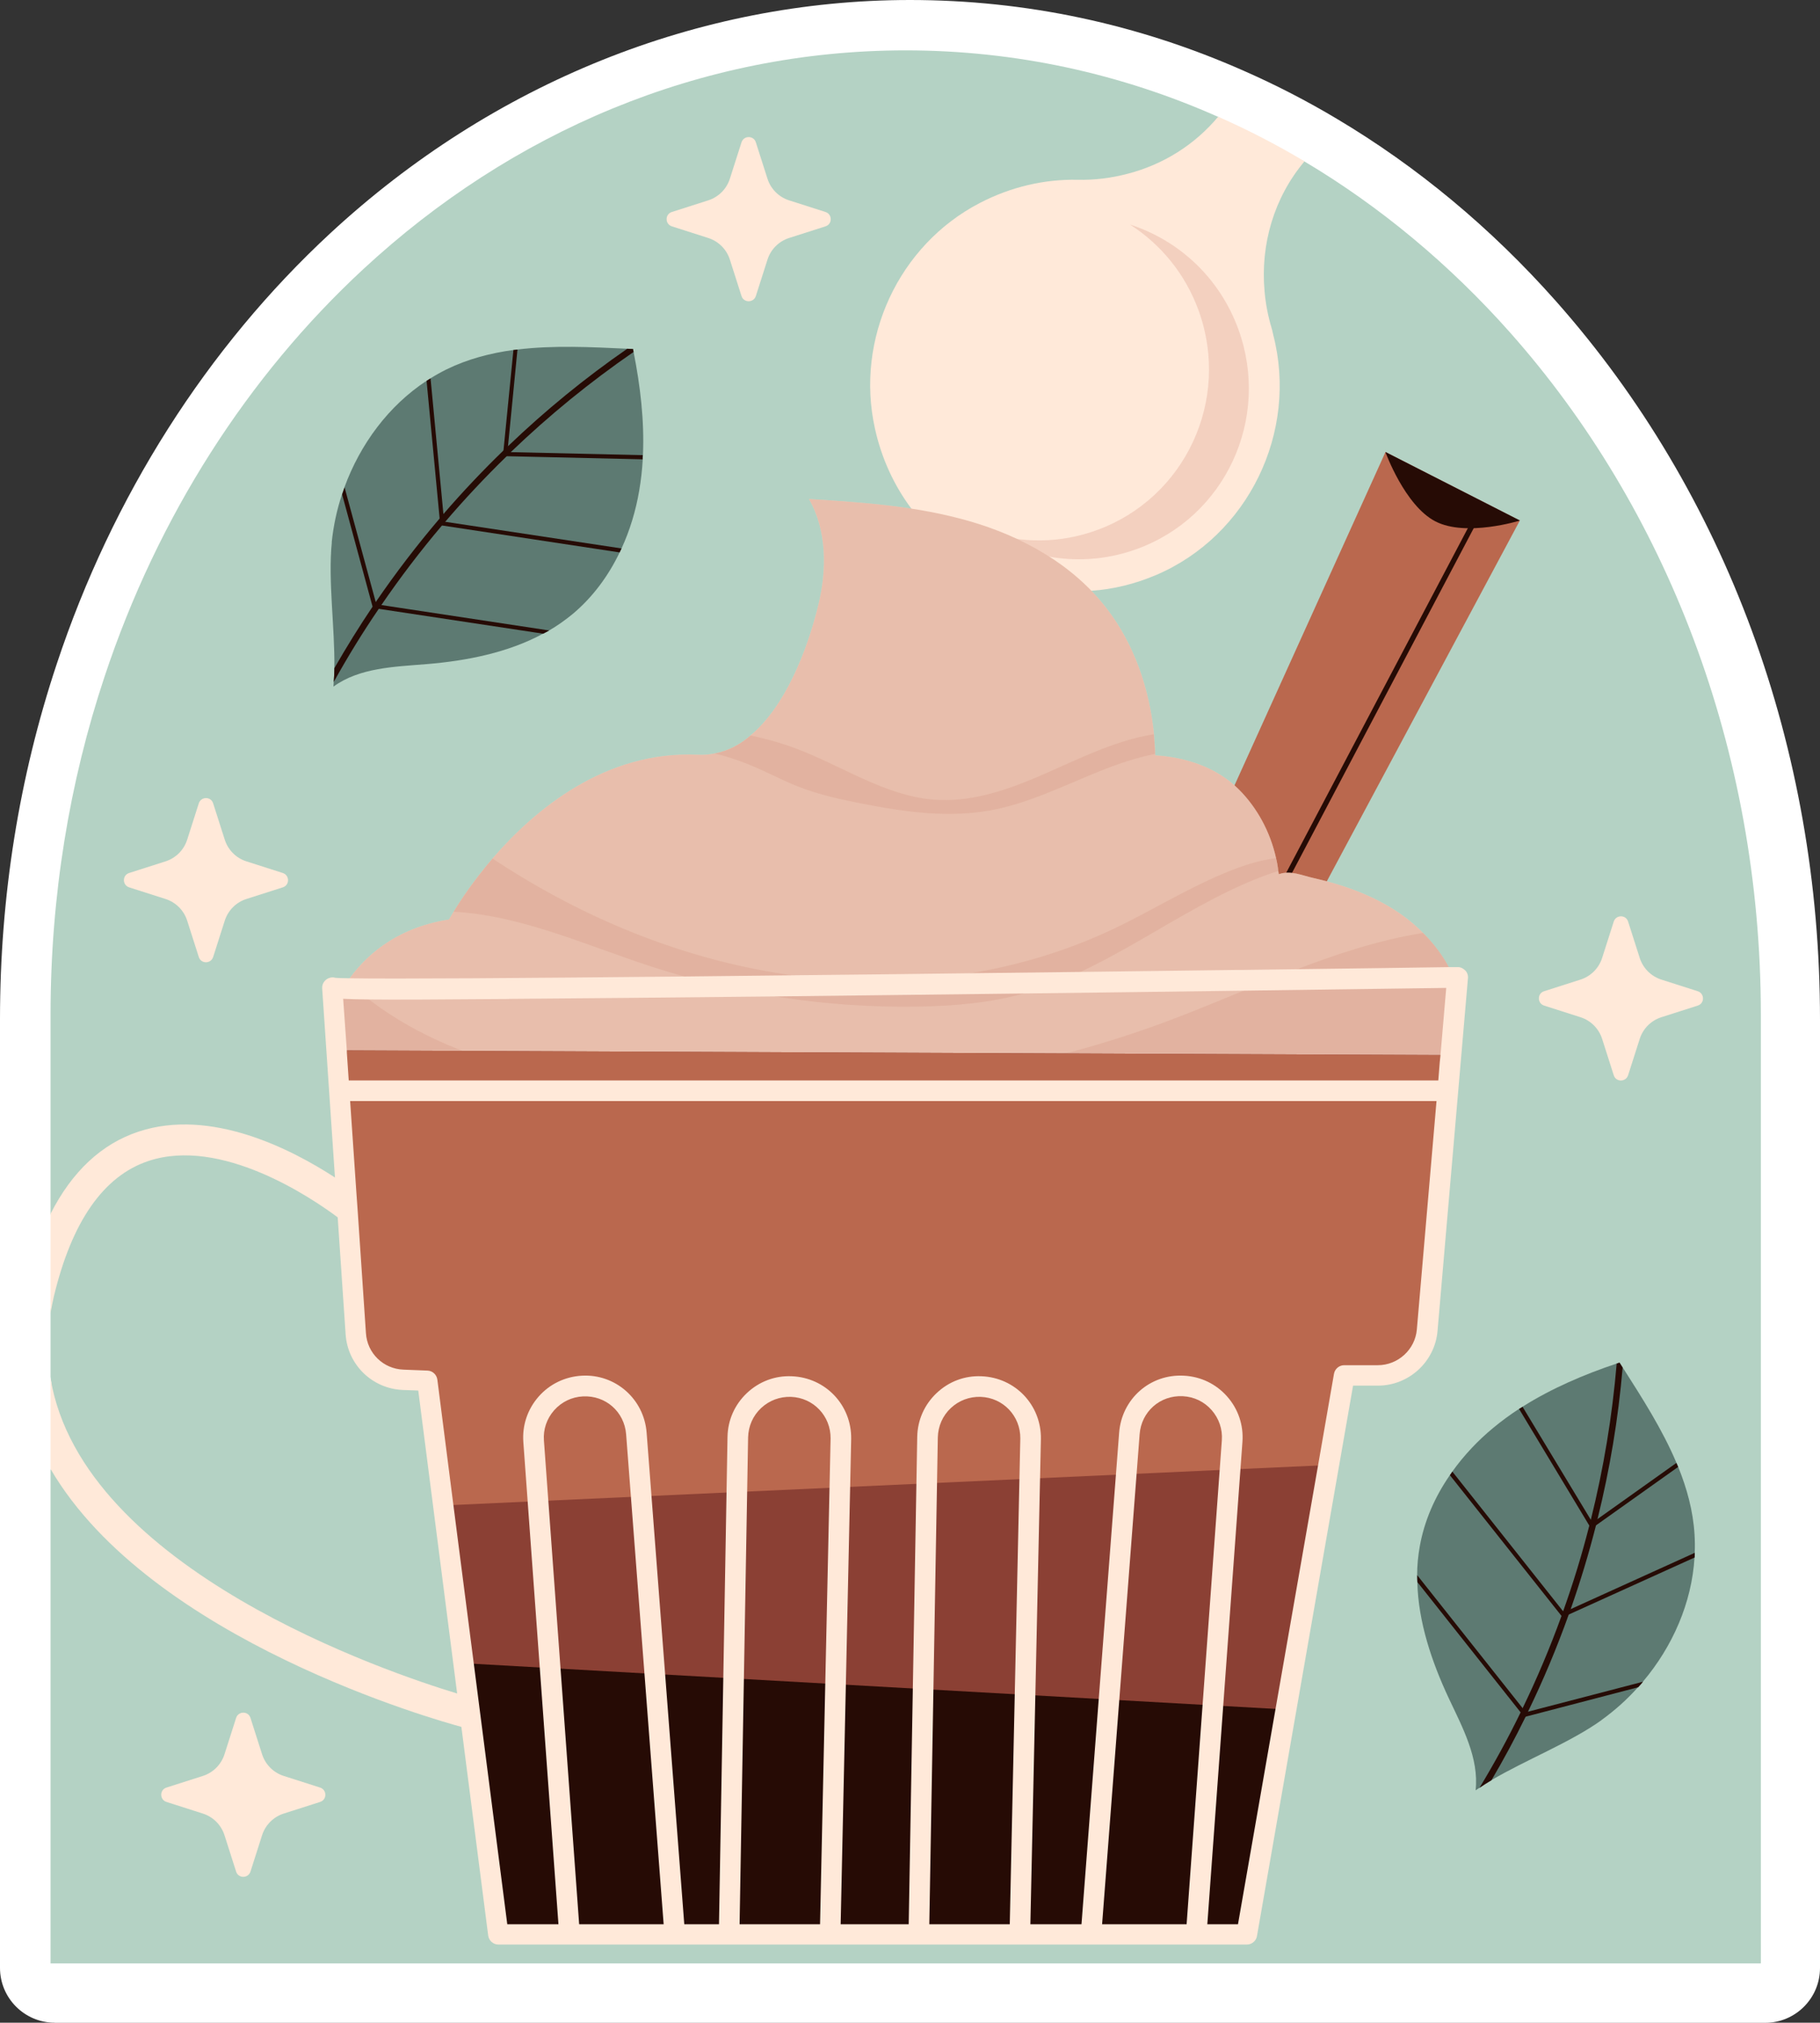 <?xml version="1.0" encoding="UTF-8"?>
<svg id="Layer_2" data-name="Layer 2" xmlns="http://www.w3.org/2000/svg" viewBox="0 0 192.63 214.02">
  <rect x="0" y="0" width="192.63" height="214.02" fill="#333333" stroke="none"/>
  <defs>
    <style>
      .cls-1 {
        opacity: .13;
      }

      .cls-2 {
        fill: #5d7a72;
      }

      .cls-2, .cls-3, .cls-4, .cls-5, .cls-6, .cls-7, .cls-8, .cls-9 {
        stroke-width: 0px;
      }

      .cls-3 {
        fill: #260b05;
      }

      .cls-4 {
        fill: #dc9f8e;
      }

      .cls-10 {
        opacity: .33;
      }

      .cls-11 {
        opacity: .34;
      }

      .cls-5 {
        fill: #fff;
      }

      .cls-6 {
        fill: #ba684e;
      }

      .cls-7 {
        fill: #b4d2c4;
      }

      .cls-8 {
        fill: #8b4034;
      }

      .cls-9 {
        fill: #ffe9d9;
      }
    </style>
  </defs>
  <g id="OBJECTS">
    <g>
      <path class="cls-5" d="m5.8,214.02c-3.2,0-5.8-2.6-5.8-5.8v-100.39c0-12.96,2.02-25.6,6.01-37.59,5.87-17.7,15.89-33.47,28.97-45.58C52.17,8.76,73.95,0,96.31,0c12.24,0,24.15,2.53,35.42,7.53,3.34,1.47,6.63,3.17,9.76,5.04,8.53,5.07,16.33,11.56,23.17,19.27,18.04,20.34,27.97,47.33,27.97,76v100.39c0,3.2-2.6,5.8-5.8,5.8H5.8Z"/>
      <g>
        <path class="cls-7" d="m186.37,107.36v100.39H5.35v-52.21l.88-2.53-.88-7.34v-7.04l1.13-7.28-1.13-2.9v-21.09c0-12.58,2.01-24.63,5.71-35.75,5.64-17,15.19-31.84,27.41-43.15,15.61-14.45,35.6-23.13,57.38-23.13,11.66,0,22.82,2.48,33.07,7.03,1.57.69,1.56,4.03,3.08,4.82s4.58-.98,6.06-.1c8.06,4.8,15.41,10.94,21.8,18.14,16.38,18.47,26.51,43.97,26.51,72.15Z"/>
        <g>
          <g>
            <path class="cls-9" d="m134.68,35.03c-.03-.11-.07-.23-.1-.34-.38-1.28-.63-2.58-.74-3.89-.44-4.95,1-9.89,4.23-13.73-2.95-1.76-6-3.34-9.14-4.72-2.48,2.97-5.81,5.05-9.52,6.02-1.73.46-3.54.7-5.39.65-3.44-.06-6.97.72-10.32,2.46-8.59,4.45-13.21,14.4-11.09,23.89.71,3.2,2.05,6.04,3.85,8.45h0c3.41,4.57,8.44,7.58,13.93,8.48.49.09.99.15,1.5.21.95.07,1.91.1,2.88.05.25,0,.48-.02.73-.05h0c2.29-.15,4.59-.71,6.84-1.66,9.76-4.15,15.09-15.13,12.42-25.42-.02-.14-.06-.26-.1-.41Z"/>
            <g class="cls-11">
              <path class="cls-4" d="m119.6,23.76c5.15,1.66,9.49,5.61,11.48,11.11,3.42,9.44-1.4,19.84-10.78,23.23-5.5,1.99-11.33,1.13-15.9-1.82,3.67,1.22,7.77,1.24,11.67-.18,9.38-3.4,14.21-13.8,10.8-23.22-1.41-3.91-4.03-7.04-7.27-9.12Z"/>
            </g>
          </g>
          <g>
            <g>
              <path class="cls-9" d="m5.7,137.18c-.14.59-.25,1.18-.35,1.76v-10.51c2.28-4.48,5.39-7.39,9.3-8.69,7.67-2.55,16.23,1.88,20.77,4.83h0c.42.27.8.53,1.14.77.45.32.85.6,1.16.83.52.4.83.66.91.72l-.79.96-1.02,1.22-.29.35s-.31-.25-.82-.64c-2.81-2.09-12.33-8.51-20.02-5.93-4.74,1.59-8.09,6.4-9.99,14.33Z"/>
              <path class="cls-9" d="m49.72,179.57l-.14.54-.71,2.62s-.04,0-.06-.02c-2.24-.6-32.85-9.11-43.46-27.28v-9.59c3.37,20.27,35.9,31.19,43.01,33.34.53.16.92.27,1.14.34.13.03.2.06.22.06Z"/>
            </g>
            <g>
              <polygon class="cls-6" points="135.48 102.5 160.86 55.08 146.64 47.83 125.16 95.24 135.48 102.5"/>
              <rect class="cls-3" x="116.37" y="78.58" width="54.4" height=".55" transform="translate(6.85 169.07) rotate(-62.2)"/>
              <path class="cls-3" d="m160.86,55.08s-5.67,1.77-8.93.09c-3.25-1.67-5.3-7.35-5.3-7.35l14.23,7.25Z"/>
            </g>
            <g>
              <g>
                <path class="cls-9" d="m148.97,115.55c-3.51,2.48-7.7,3.68-11.82,4.73-30.77,7.81-64.09,8.81-93.29-3.96-2.05-.9-4.12-1.89-5.78-3.44-1.68-1.55-2.93-3.63-2.88-5.96,0,0,.4-1.37,1.58-3.08,1.68-2.46,4.92-5.64,10.74-6.55,0,0,.17-.3.5-.84.67-1.11,2.08-3.26,4.12-5.63,4.45-5.15,11.92-11.42,21.74-10.96.62.03,1.2-.02,1.76-.14,1.41-.27,2.67-.93,3.8-1.91,3.63-3.02,5.97-8.87,7.16-13.74.93-3.75.93-7.96-.98-11.27,5.77.36,11.4.74,16.97,2.34,5.58,1.61,10.96,4.56,14.57,9.28,2.88,3.74,4.5,8.45,4.98,13.26l.11,1.56c0,.17.01.35.01.51h.01v.17c3.24.21,6.51,1.26,8.86,3.62,1.94,1.94,3.31,4.49,3.92,7.22.11.45.2.92.24,1.38.03.12.04.24.06.36,1.25-.45,2.45.14,3.74.42,3.28.75,6.53,1.92,9.31,3.9.79.56,1.52,1.19,2.21,1.88,1.75,1.74,3.14,3.89,3.83,6.32,1.23,4.25-1.99,8.03-5.49,10.52Z"/>
                <g class="cls-10">
                  <path class="cls-6" d="m148.97,115.55c-3.51,2.48-7.7,3.68-11.82,4.73-30.77,7.81-64.09,8.81-93.29-3.96-2.05-.9-4.12-1.89-5.78-3.44-1.68-1.55-2.93-3.63-2.88-5.96,0,0,.4-1.37,1.58-3.08,1.68-2.46,4.92-5.64,10.74-6.55,0,0,.17-.3.5-.84.67-1.11,2.08-3.26,4.12-5.63,4.45-5.15,11.92-11.42,21.74-10.96.62.03,1.2-.02,1.76-.14,1.41-.27,2.67-.93,3.8-1.91,3.63-3.02,5.97-8.87,7.16-13.74.93-3.75.93-7.96-.98-11.27,5.77.36,11.4.74,16.97,2.34,5.58,1.61,10.96,4.56,14.57,9.28,2.88,3.74,4.5,8.45,4.98,13.26l.11,1.56c0,.17.01.35.01.51h.01v.17c3.24.21,6.51,1.26,8.86,3.62,1.94,1.94,3.31,4.49,3.92,7.22.11.45.2.92.24,1.38.03.12.04.24.06.36,1.25-.45,2.45.14,3.74.42,3.28.75,6.53,1.92,9.31,3.9.79.56,1.52,1.19,2.21,1.88,1.75,1.74,3.14,3.89,3.83,6.32,1.23,4.25-1.99,8.03-5.49,10.52Z"/>
                </g>
                <g class="cls-1">
                  <path class="cls-6" d="m135.31,92.15c-9.27,2.96-17.31,10.24-26.81,12.93-3.7,1.05-7.56,1.37-11.4,1.43-9.57.15-19.15-1.29-28.29-4.28-6.87-2.24-13.64-5.37-20.8-5.76.67-1.11,2.08-3.26,4.12-5.63,9.41,6.23,19.91,10.58,30.94,12.24,11.8,1.77,24.14.3,34.98-4.89,3.8-1.82,7.42-4.07,11.29-5.7,2.05-.87,3.86-1.46,5.72-1.7.11.45.2.92.24,1.38Z"/>
                </g>
                <g class="cls-1">
                  <path class="cls-6" d="m122.14,77.69c-.72.11-1.42.26-2.11.44-3.6.95-6.96,2.69-10.38,4.14-3.44,1.46-7.1,2.63-10.8,2.34-5.24-.41-9.84-3.66-14.79-5.48-1.51-.56-3.06-.98-4.62-1.31-1.13.98-2.4,1.64-3.8,1.91,1.18.27,2.32.65,3.46,1.1,1.82.72,3.54,1.67,5.36,2.39,2.22.87,4.56,1.38,6.88,1.83,4.42.87,8.96,1.5,13.4.71,4.07-.72,7.86-2.64,11.73-4.19,1.88-.75,3.82-1.41,5.79-1.8h.01l-.14-2.07Z"/>
                </g>
              </g>
              <g class="cls-1">
                <path class="cls-6" d="m148.97,115.55c-3.51,2.48-7.7,3.68-11.82,4.73-30.77,7.81-64.09,8.81-93.29-3.96-2.05-.9-4.12-1.89-5.78-3.44-1.68-1.55-2.93-3.63-2.88-5.96,0,0,.4-1.37,1.58-3.08,9.05,8.33,22.02,10.81,34.19,11.49,17.53.96,35.34-.95,51.91-7.03,9.19-3.38,18.22-8.08,27.75-9.59,1.75,1.74,3.14,3.89,3.83,6.32,1.23,4.25-1.99,8.03-5.49,10.52Z"/>
              </g>
            </g>
            <path class="cls-8" d="m153.56,111.66l-2.51,29.09c-.23,2.71-2.5,4.78-5.21,4.78h-3.56l-1.66,9.48-4.51,25.86-4.15,23.79H52.73l-3.69-28.69-2.14-16.68-1.69-13.21-2.55-.1c-2.68-.1-4.85-2.21-5.03-4.88l-2.03-29.96,117.95.5Z"/>
            <polygon class="cls-3" points="136.1 180.88 131.95 204.67 52.73 204.67 49.04 175.98 136.1 180.88"/>
            <path class="cls-6" d="m153.56,111.66l-2.51,29.09c-.23,2.71-2.5,4.78-5.21,4.78h-3.56l-1.66,9.48-93.71,4.28-1.69-13.21-2.55-.1c-2.68-.1-4.85-2.21-5.03-4.88l-2.03-29.96,117.95.5Z"/>
            <g>
              <path class="cls-9" d="m155.07,102.68c-.21-.23-.52-.37-.81-.35-.29,0-.59,0-.89,0h0c-4.53.07-10.01.14-16.1.22-1.91.02-3.9.05-5.93.08-.2,0-.41,0-.62,0h0c-5.21.07-10.73.14-16.41.21h0c-3.91.04-7.87.09-11.85.14h0c-6.13.08-12.28.15-18.23.21-4,.05-7.92.09-11.67.13h-.02c-17.02.17-30.86.27-35.51.19-.79,0-1.31-.03-1.55-.05-.15-.05-.33-.06-.5-.02-.54.11-.92.6-.88,1.14l1.35,19.97h0s.29,4.21.29,4.21l.84,12.4c.21,3.25,2.82,5.78,6.07,5.91l1.62.06,4.11,32.02.45,3.54,2.84,22.1c.07.54.53.96,1.08.96h79.22c.53,0,.99-.39,1.07-.91l10.17-58.23h2.64c3.26,0,6.02-2.53,6.3-5.78l3.22-37.33c.03-.31-.08-.61-.29-.83Zm-101.21,3.01c7.33-.05,16.78-.14,28.21-.26h.02c3.99-.05,8.23-.1,12.7-.15,4.53-.06,9.07-.11,13.51-.16h.02c8.37-.11,16.39-.2,23.31-.3,10.52-.14,18.52-.25,21.44-.29l-.61,7.13-.08.79h0s-.15,1.88-.15,1.88l-.19,2.19-2.08,24.15c-.18,2.12-1.99,3.78-4.13,3.78h-3.56c-.53,0-.99.39-1.08.91l-1.69,9.72-4.5,25.76-3.97,22.76H53.69l-3.54-27.55-2.16-16.78-1.7-13.29c-.07-.53-.51-.94-1.04-.96l-2.55-.1c-2.13-.08-3.84-1.74-3.97-3.87l-.89-13.19-.12-1.67-.66-9.67-.15-2.19-.2-2.96v-.2s-.39-5.49-.39-5.49c.67.04,1.55.06,2.71.07,2.85.04,7.44,0,14.82-.05Z"/>
              <path class="cls-9" d="m70.33,204.76l-4.06-52.99c-.18-2.38-2.16-4.14-4.57-4.02-1.18.06-2.26.58-3.05,1.47-.78.89-1.17,2.02-1.08,3.2l3.78,51.9-2.18.16-3.78-51.9c-.13-1.77.45-3.48,1.62-4.81,1.17-1.33,2.8-2.11,4.57-2.21,3.56-.2,6.59,2.47,6.86,6.04l4.06,52.99-2.18.17Z"/>
              <path class="cls-9" d="m116.57,204.76l-2.18-.17,4.06-52.99c.27-3.57,3.26-6.24,6.86-6.04,1.77.09,3.4.87,4.57,2.2,1.18,1.33,1.75,3.04,1.62,4.81l-3.78,51.9-2.18-.16,3.78-51.9c.09-1.18-.3-2.32-1.08-3.21-.78-.89-1.86-1.41-3.05-1.47-2.42-.12-4.39,1.65-4.57,4.02l-4.06,52.99Z"/>
              <path class="cls-9" d="m78.27,204.11l-2.18-.04.91-52.03c.03-1.78.76-3.42,2.05-4.64,1.29-1.22,2.98-1.86,4.75-1.78,3.58.14,6.34,3.05,6.29,6.63l-1.12,51.61-2.18-.05,1.12-51.6c.03-2.38-1.81-4.32-4.19-4.41-1.18-.04-2.31.38-3.17,1.19-.86.81-1.34,1.91-1.37,3.09l-.91,52.03Z"/>
              <path class="cls-9" d="m98.35,204.11l-2.18-.04.91-52.03c.03-1.78.76-3.42,2.05-4.64,1.29-1.22,2.97-1.86,4.75-1.78,3.58.14,6.34,3.05,6.29,6.63l-1.12,51.61-2.18-.05,1.12-51.6c.03-2.38-1.81-4.32-4.19-4.41-1.18-.04-2.31.38-3.17,1.19-.86.81-1.34,1.91-1.37,3.09l-.91,52.03Z"/>
              <rect class="cls-9" x="36" y="114.32" width="117.15" height="2.18"/>
            </g>
          </g>
        </g>
        <g>
          <g>
            <path class="cls-2" d="m35.12,57.39c-.41,4.04.33,9.01.27,13.3,0,.5-.03.99-.07,1.47,0,.16-.02.33-.03.49,2.77-2.01,6.45-2.1,9.86-2.38,4.25-.35,8.61-1.21,12.33-3.22.21-.1.42-.22.64-.34.88-.51,1.71-1.1,2.5-1.75,2.11-1.77,3.76-4.01,4.96-6.5h0c.07-.14.13-.28.2-.42.89-1.93,1.51-4,1.87-6.1.19-1.11.32-2.23.38-3.34,0-.15,0-.29.02-.44.16-3.65-.28-7.33-.99-10.92-.02-.11-.04-.2-.06-.31-.2,0-.41-.02-.61-.03-3.85-.18-7.8-.38-11.6.08-.15.02-.3.03-.45.05-2.46.34-4.84.96-7.07,2.05-.59.29-1.16.61-1.7.95-.15.08-.28.18-.42.26-4.02,2.64-7.02,6.7-8.69,11.26-.09.25-.18.5-.26.75-.55,1.64-.91,3.35-1.09,5.07Z"/>
            <g>
              <path class="cls-3" d="m35.39,70.69c0,.5-.03.99-.07,1.47,1.48-2.66,3.06-5.24,4.77-7.74.09-.14.18-.28.28-.41,1.99-2.91,4.13-5.72,6.41-8.41.12-.14.22-.26.34-.39,2.06-2.41,4.23-4.72,6.5-6.93.15-.15.3-.29.45-.45,4.03-3.87,8.37-7.41,12.99-10.59-.02-.11-.04-.2-.06-.31-.2,0-.41-.02-.61-.03-4.48,3.1-8.69,6.54-12.59,10.28-.17.15-.34.31-.49.46-2.22,2.15-4.35,4.4-6.37,6.74-.13.16-.26.31-.4.47h0c-2.41,2.83-4.67,5.78-6.77,8.85-.12.16-.23.32-.33.48h0c-1.43,2.12-2.77,4.29-4.04,6.5Z"/>
              <path class="cls-3" d="m54.34,37.04l-1.05,10.61-.06.62h.37s14.41.33,14.41.33c0-.15,0-.29.02-.44l-13.98-.32h-.34s.06-.65.06-.65l1-10.2c-.15.02-.3.03-.45.05Z"/>
              <path class="cls-3" d="m45.15,40.3l1.38,14.55h0s.07.72.07.72l.18.03,18.8,2.85h0c.07-.14.13-.28.2-.42l-18.66-2.82-.11-.02-.08-.81-1.36-14.34c-.15.08-.28.18-.42.26Z"/>
              <path class="cls-3" d="m36.21,52.31l3.22,11.87h0s.04.14.04.14l.14.02.48.08,17.4,2.63c.21-.1.42-.22.64-.34l-17.76-2.69-.54-.08-.06-.23-3.3-12.14c-.09.25-.18.5-.26.75Z"/>
            </g>
          </g>
          <g>
            <path class="cls-2" d="m169.51,182c-3.3,2.37-7.99,4.19-11.68,6.37-.43.26-.85.52-1.24.79-.14.09-.27.18-.41.27.37-3.41-1.38-6.64-2.84-9.74-1.81-3.87-3.23-8.07-3.33-12.3-.02-.23-.02-.48-.02-.73,0-1.01.1-2.03.28-3.04.48-2.71,1.61-5.26,3.18-7.53h0c.08-.13.17-.26.26-.38,1.24-1.73,2.72-3.3,4.36-4.65.87-.72,1.77-1.38,2.71-1.99.13-.07.25-.15.37-.23,3.09-1.95,6.49-3.4,9.97-4.57.1-.04.2-.07.3-.1.1.17.22.34.33.52,2.07,3.25,4.21,6.58,5.69,10.1.06.14.12.28.18.41.93,2.3,1.58,4.68,1.73,7.15.04.66.05,1.31.02,1.95,0,.17-.01.33-.02.49-.29,4.8-2.32,9.42-5.45,13.13-.17.21-.34.4-.53.6-1.15,1.29-2.46,2.46-3.86,3.47Z"/>
            <g>
              <path class="cls-3" d="m157.83,188.38c-.43.26-.85.52-1.24.79,1.57-2.6,3.03-5.26,4.35-7.98.08-.15.15-.29.21-.44,1.54-3.18,2.91-6.43,4.11-9.74.06-.17.12-.33.17-.49,1.07-2.98,2-6.02,2.78-9.09.05-.2.11-.4.16-.61,1.35-5.42,2.27-10.95,2.74-16.54.1-.04.2-.07.3-.1.1.17.22.34.33.52-.46,5.43-1.36,10.79-2.66,16.04-.05.22-.1.45-.16.66-.76,2.99-1.66,5.96-2.68,8.87-.07.19-.14.38-.21.58h0c-1.25,3.5-2.69,6.93-4.31,10.27-.08.18-.16.36-.25.53h0c-1.12,2.29-2.33,4.54-3.63,6.74Z"/>
              <path class="cls-3" d="m177.62,155.21l-8.69,6.18-.51.36-.2-.32-7.44-12.35c.13-.07.25-.15.37-.23l7.23,11.97.17.29.53-.38,8.35-5.94c.06.14.12.28.18.41Z"/>
              <path class="cls-3" d="m179.35,164.8l-13.31,6.03h0s-.65.3-.65.3l-.11-.14-11.82-14.9h0c.08-.13.17-.26.26-.38l11.73,14.79.07.08.74-.33,13.12-5.95c0,.17-.01.33-.02.49Z"/>
              <path class="cls-3" d="m173.37,178.53l-11.9,3.11h0s-.13.04-.13.04l-.09-.11-.3-.38-10.93-13.79c-.02-.23-.02-.48-.02-.73l11.16,14.07.34.43.23-.06,12.17-3.17c-.17.21-.34.4-.53.6Z"/>
            </g>
          </g>
        </g>
        <g>
          <path class="cls-9" d="m29.93,93.89l-3.85,1.23c-1.09.35-1.94,1.2-2.29,2.29l-1.23,3.85c-.24.74-1.29.74-1.52,0l-1.23-3.85c-.35-1.09-1.2-1.94-2.29-2.29l-3.85-1.23c-.74-.24-.74-1.29,0-1.52l3.85-1.23c1.09-.35,1.94-1.2,2.29-2.29l1.23-3.85c.24-.74,1.29-.74,1.52,0l1.23,3.85c.35,1.09,1.2,1.94,2.29,2.29l3.85,1.23c.74.24.74,1.29,0,1.52Z"/>
          <path class="cls-9" d="m87.37,23.95l-3.85,1.23c-1.09.35-1.94,1.2-2.29,2.29l-1.23,3.85c-.24.74-1.29.74-1.52,0l-1.23-3.85c-.35-1.09-1.2-1.94-2.29-2.29l-3.85-1.23c-.74-.24-.74-1.29,0-1.52l3.85-1.23c1.09-.35,1.94-1.2,2.29-2.29l1.23-3.85c.24-.74,1.29-.74,1.52,0l1.23,3.85c.35,1.09,1.2,1.94,2.29,2.29l3.85,1.23c.74.24.74,1.29,0,1.52Z"/>
          <path class="cls-9" d="m179.69,106.4l-3.85,1.23c-1.09.35-1.94,1.2-2.29,2.29l-1.23,3.85c-.24.74-1.29.74-1.52,0l-1.23-3.85c-.35-1.09-1.2-1.94-2.29-2.29l-3.85-1.23c-.74-.24-.74-1.29,0-1.52l3.85-1.23c1.09-.35,1.94-1.2,2.29-2.29l1.23-3.85c.24-.74,1.29-.74,1.52,0l1.23,3.85c.35,1.09,1.2,1.94,2.29,2.29l3.85,1.23c.74.24.74,1.29,0,1.52Z"/>
          <path class="cls-9" d="m33.88,190.66l-3.85,1.23c-1.09.35-1.94,1.2-2.29,2.29l-1.23,3.85c-.24.74-1.29.74-1.52,0l-1.23-3.85c-.35-1.09-1.2-1.94-2.29-2.29l-3.85-1.23c-.74-.24-.74-1.29,0-1.52l3.85-1.23c1.09-.35,1.94-1.2,2.29-2.29l1.23-3.85c.24-.74,1.29-.74,1.52,0l1.23,3.85c.35,1.09,1.2,1.94,2.29,2.29l3.85,1.23c.74.24.74,1.29,0,1.52Z"/>
        </g>
      </g>
    </g>
  </g>
</svg>